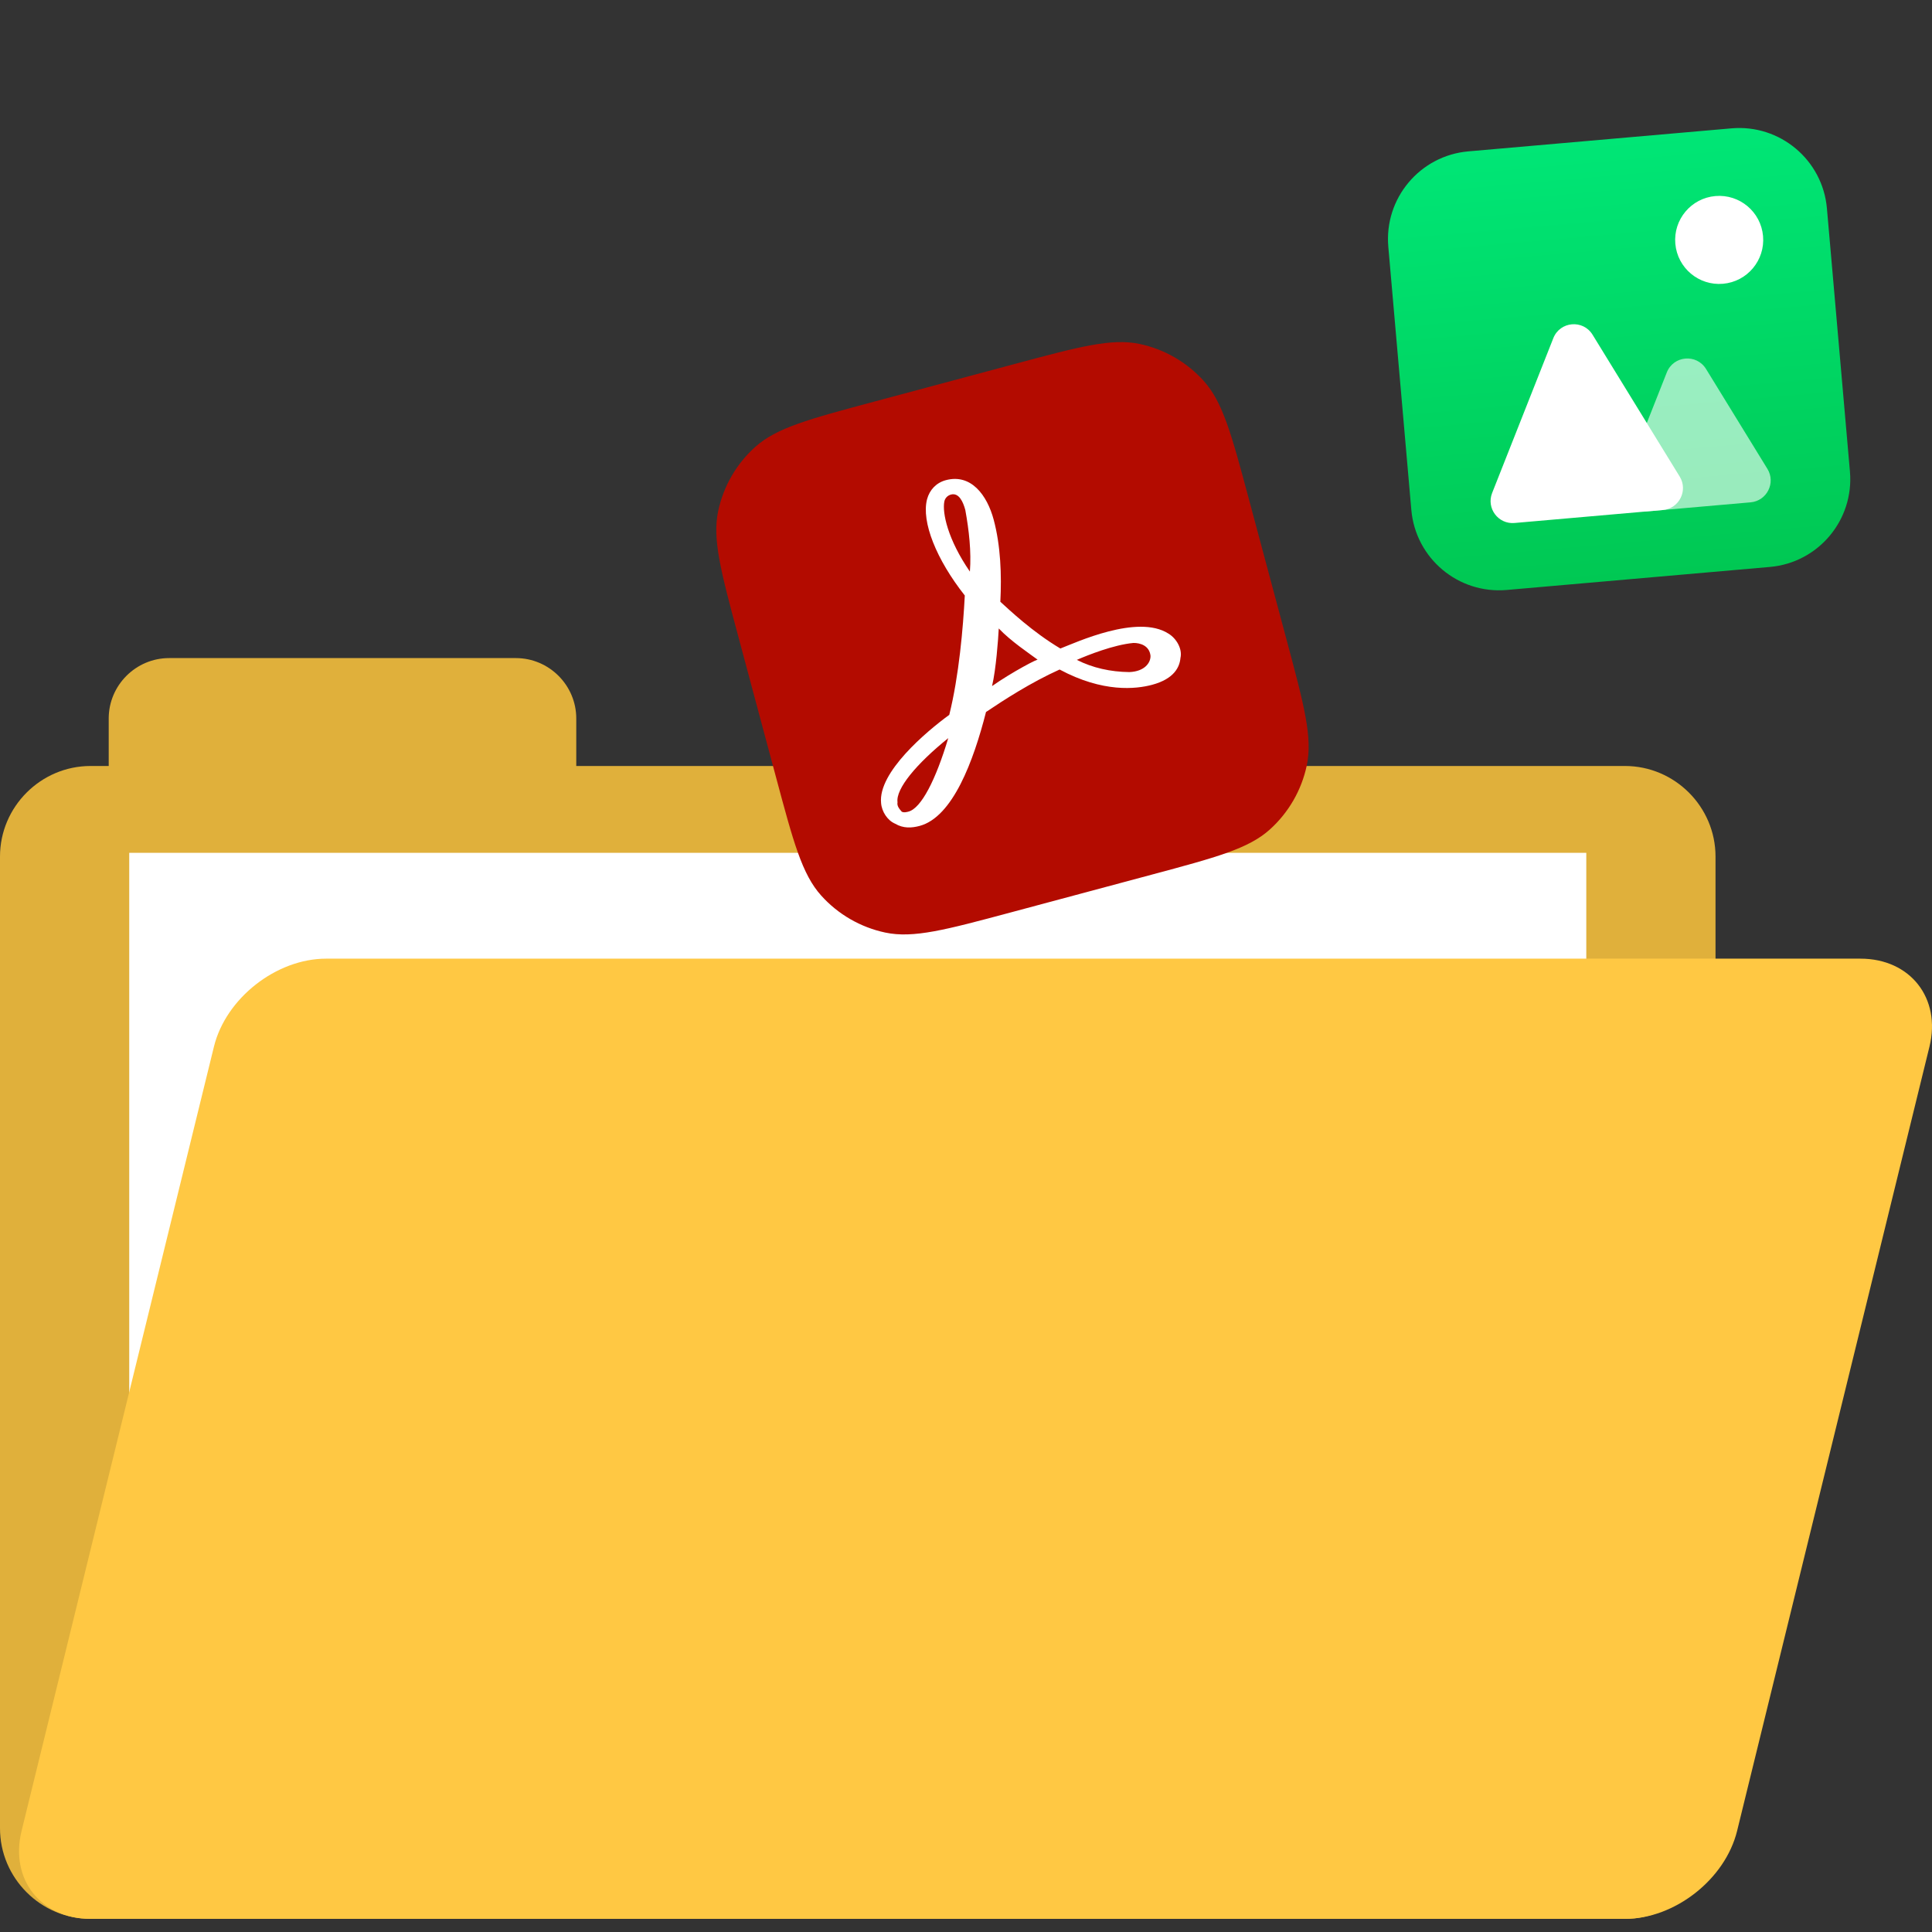 <?xml version="1.0" encoding="UTF-8" standalone="no"?>
<!-- Uploaded to: SVG Repo, www.svgrepo.com, Generator: SVG Repo Mixer Tools -->

<svg
   version="1.1"
   id="Layer_1"
   viewBox="0 0 347.479 347.479"
   xml:space="preserve"
   sodipodi:docname="folder2.svg"
   inkscape:version="1.2.2 (732a01da63, 2022-12-09)"
   xmlns:inkscape="http://www.inkscape.org/namespaces/inkscape"
   xmlns:sodipodi="http://sodipodi.sourceforge.net/DTD/sodipodi-0.dtd"
   xmlns="http://www.w3.org/2000/svg"
   xmlns:svg="http://www.w3.org/2000/svg"><rect x="0" y="0" width="347.479" height="347.479" fill="#333333" stroke="none"/><defs
   id="defs505"><linearGradient
     id="paint0_linear_103_1789"
     x1="16"
     y1="0"
     x2="16"
     y2="32"
     gradientUnits="userSpaceOnUse"
     gradientTransform="matrix(2.465,-0.216,0.216,2.465,248.315,28.604)"><stop
       stop-color="#00E676"
       id="stop416" /><stop
       offset="1"
       stop-color="#00C853"
       id="stop418" /></linearGradient></defs><sodipodi:namedview
   id="namedview503"
   pagecolor="#ffffff"
   bordercolor="#000000"
   borderopacity="0.25"
   inkscape:showpageshadow="2"
   inkscape:pageopacity="0.0"
   inkscape:pagecheckerboard="0"
   inkscape:deskcolor="#d1d1d1"
   showgrid="false"
   inkscape:zoom="0.82822978"
   inkscape:cx="33.807043"
   inkscape:cy="219.14208"
   inkscape:window-width="1920"
   inkscape:window-height="1001"
   inkscape:window-x="-9"
   inkscape:window-y="-9"
   inkscape:window-maximized="1"
   inkscape:current-layer="Layer_1" />
<g
   id="g500"
   transform="translate(0,58)">
	<path
   style="fill:#e0b03b"
   d="M 292.251,79.766 H 103.644 v -8.544 c 0,-5.974 -4.888,-10.862 -10.862,-10.862 H 30.414 c -5.975,0 -10.862,4.888 -10.862,10.862 v 8.544 H 16.294 C 7.332,79.766 0,87.098 0,96.059 v 174.766 c 0,8.961 7.332,16.293 16.293,16.293 h 275.958 c 8.961,0 16.293,-7.332 16.293,-16.293 V 96.059 c 0.001,-8.961 -7.331,-16.293 -16.293,-16.293 z"
   id="path494" />
	<rect
   x="23.243"
   y="95.385"
   style="fill:#ffffff"
   width="262.059"
   height="176.113"
   id="rect496" />
	<path
   style="fill:#ffc843"
   d="m 312.426,271.293 c -2.135,8.704 -11.213,15.825 -20.175,15.825 H 16.293 c -8.961,0 -14.547,-7.121 -12.412,-15.825 l 34.598,-141.05 c 2.135,-8.704 11.213,-15.825 20.175,-15.825 h 275.958 c 8.961,0 14.547,7.121 12.412,15.825 z"
   id="path498" />
</g><path
   d="m 132.771,114.416 c -3.118,-11.636 -4.677,-17.454 -3.603,-22.505 0.944,-4.443 3.271,-8.473 6.647,-11.513 3.838,-3.455 9.656,-5.014 21.292,-8.132 l 25.37,-6.798 c 11.636,-3.118 17.454,-4.677 22.505,-3.603 4.443,0.944 8.473,3.271 11.513,6.647 3.455,3.838 5.014,9.656 8.132,21.292 l 6.798,25.37 c 3.118,11.636 4.677,17.454 3.603,22.505 -0.944,4.443 -3.271,8.473 -6.647,11.513 -3.837,3.455 -9.655,5.014 -21.291,8.132 l -25.37,6.798 c -11.636,3.118 -17.454,4.677 -22.505,3.603 -4.443,-0.944 -8.473,-3.271 -11.513,-6.647 -3.455,-3.837 -5.014,-9.655 -8.132,-21.291 z"
   fill="#b30b00"
   id="path371"
   style="stroke-width:3.396" /><path
   d="m 210.141,113.952 c -5.549,-3.554 -16.685,1.635 -19.43,2.686 -5.106,-3.042 -9.18,-6.952 -10.796,-8.409 0.248,-4.792 0.063,-10.059 -1.197,-14.762 -1.181,-4.409 -4.068,-8.322 -8.608,-7.105 -1.715,0.46 -2.909,1.725 -3.373,3.424 -1.056,4.064 1.682,10.851 6.786,17.32 -0.298,5.751 -1.04,14.416 -2.792,21.462 -4.102,2.989 -12.824,10.328 -12.264,15.848 0.108,1.546 1.152,3.157 2.532,3.732 1.459,0.869 2.967,0.78 4.397,0.397 5.969,-1.599 9.699,-11.696 11.94,-20.487 3.116,-2.095 8.041,-5.305 13.237,-7.642 7.83,4.203 13.775,3.516 16.634,2.749 4.003,-1.073 4.96,-3.219 5.103,-4.833 0.376,-1.597 -0.711,-3.511 -2.17,-4.38 z m -3.215,4.012 c 0.029,1.252 -1.086,2.811 -3.816,2.913 -3.382,-0.039 -6.599,-0.752 -9.438,-2.197 1.923,-0.83 6.59,-2.711 10.179,-3.042 1.222,-0.013 2.888,0.486 3.075,2.326 z M 169.84,90.215 c 0.129,-0.665 0.622,-1.112 1.193,-1.265 1.43,-0.383 2.188,1.304 2.582,2.774 0.659,3.604 1.102,7.541 0.824,11.081 -4.01,-5.817 -4.984,-10.597 -4.599,-12.59 z m 8.584,33.181 c 0.721,-3.029 1.107,-8.448 1.207,-10.365 2.138,2.262 5.499,4.512 7.027,5.639 0.217,-0.334 -4.624,2.184 -8.234,4.727 z m -7.874,9.356 c -2.244,7.493 -4.859,12.604 -7.146,13.217 -0.286,0.077 -0.858,0.23 -1.222,0.013 -0.443,-0.511 -0.887,-1.023 -0.758,-1.687 -0.344,-2.428 3.364,-6.887 9.127,-11.542 z"
   fill="#ffffff"
   id="path373"
   style="stroke-width:3.396" /><path
   d="m 311.422,23.083 -47.331,4.141 c -8.713,0.762 -15.159,8.444 -14.397,17.157 l 4.141,47.331 c 0.762,8.713 8.444,15.159 17.157,14.397 l 47.331,-4.141 c 8.713,-0.762 15.159,-8.444 14.397,-17.157 L 328.58,37.48 C 327.817,28.766 320.136,22.321 311.422,23.083 Z"
   fill="url(#paint0_linear_103_1789)"
   id="path408"
   style="fill:url(#paint0_linear_103_1789);stroke-width:2.475" /><path
   d="m 268.368,88.663 c -1.082,2.737 1.095,5.656 4.027,5.399 l 26.678,-2.334 c 2.932,-0.257 4.569,-3.509 3.028,-6.017 L 286.429,60.2 c -1.708,-2.78 -5.856,-2.417 -7.056,0.617 z"
   fill="#ffffff"
   id="path410"
   style="stroke-width:2.475" /><path
   d="m 292.034,86.592 c -1.082,2.737 1.095,5.656 4.027,5.399 l 18.79,-1.644 c 2.932,-0.257 4.569,-3.509 3.028,-6.017 l -11.039,-17.968 c -1.708,-2.78 -5.856,-2.417 -7.056,0.617 z"
   fill="#ffffff"
   fill-opacity="0.6"
   id="path412"
   style="stroke-width:2.475" /><path
   d="m 309.894,51.038 c 4.357,-0.381 7.579,-4.222 7.198,-8.579 -0.381,-4.357 -4.222,-7.579 -8.579,-7.198 -4.357,0.381 -7.579,4.222 -7.198,8.579 0.381,4.357 4.222,7.58 8.579,7.198 z"
   fill="#ffffff"
   id="path414"
   style="stroke-width:2.475" />
</svg>
